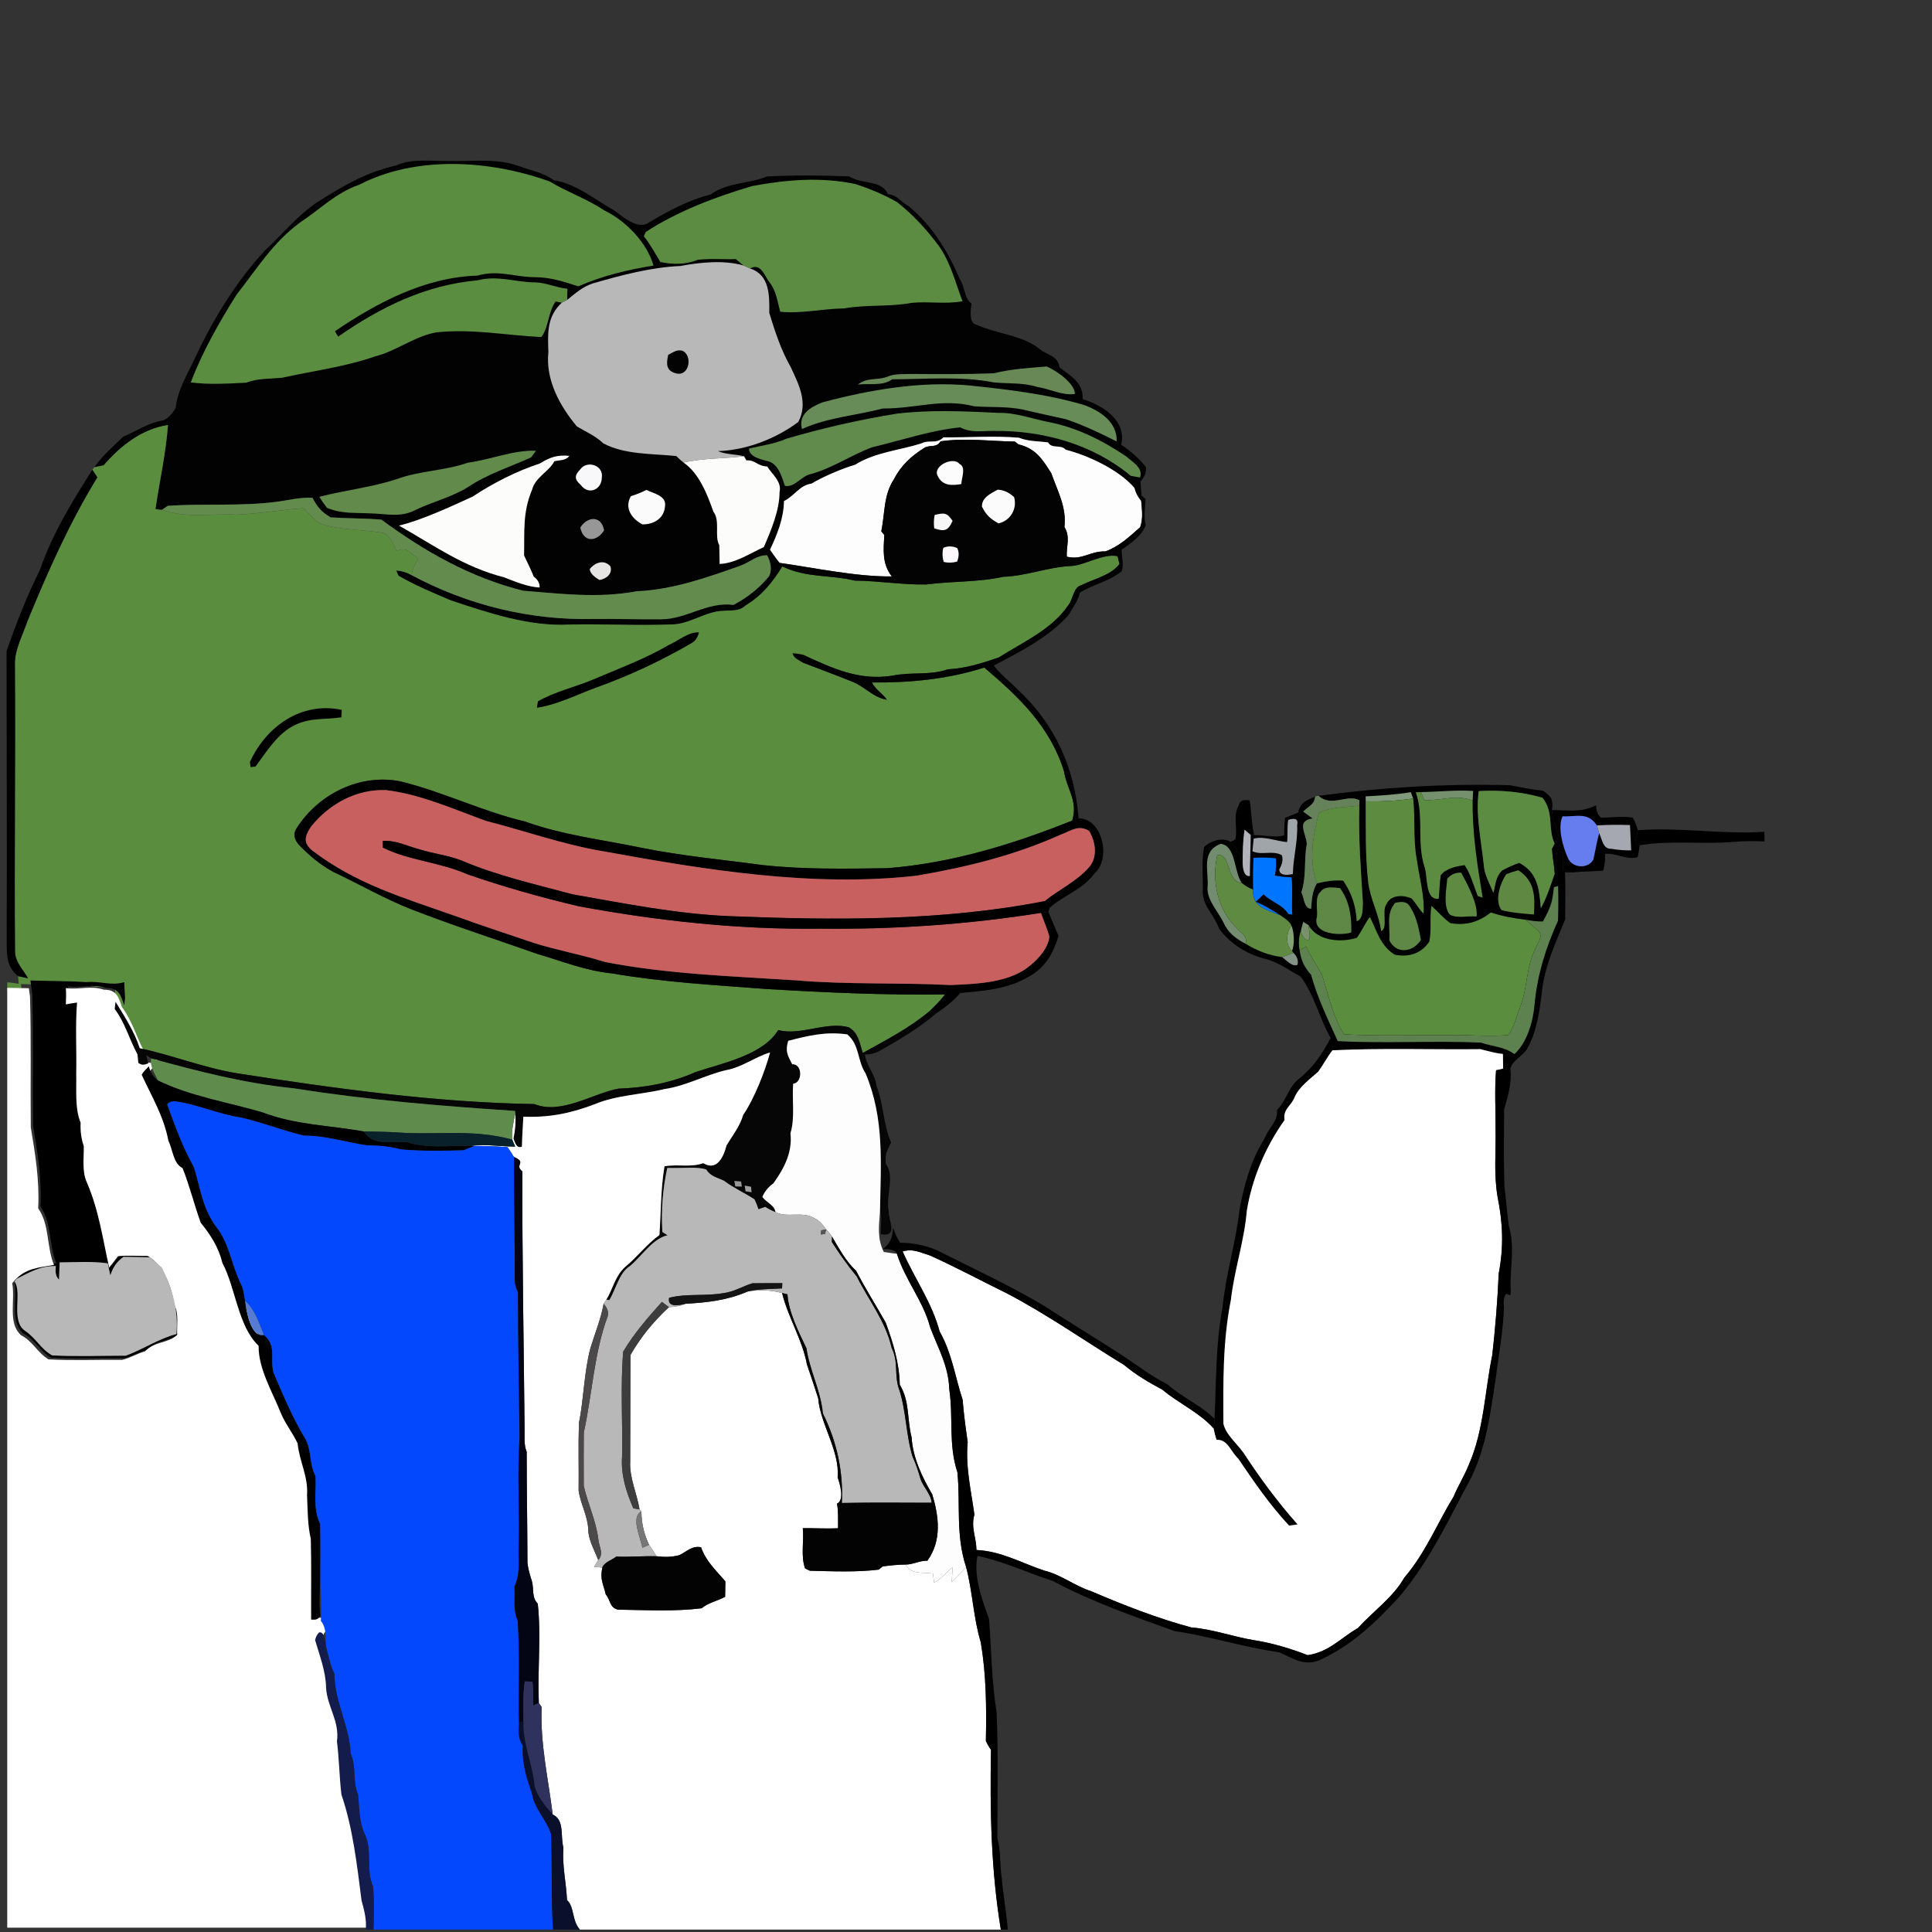 <svg width="534" height="534" viewBox="0 0 534 534" fill="none" xmlns="http://www.w3.org/2000/svg">
<rect x="0" y="0" width="534" height="534" fill="#333333" stroke="none"/>
<g clip-path="url(#clip0_2_47)">
<path d="M124 44.493C130.413 44.68 137.4 43.627 143.44 45.92C146.6 47.107 150.347 47.72 153.027 49.813C159.053 50.653 164.653 55.307 169.88 58.24C172.173 59.933 175.813 63.133 178.747 61.867C184.133 58.613 190.2 55.28 196.36 53.787C201.253 50.28 206.867 50.893 211.987 48.787C219.52 48.36 227.16 48.467 234.707 48.747C237.773 50.92 243.947 49.707 245.387 53.68C248.067 53.867 248.96 55.853 251.133 56.973C257.667 62.4 262.04 69.453 265.267 77.147C266.653 79.053 266.52 82.547 268.533 83.907C268.307 85.427 267.707 89.493 269.987 89.787C275.587 92.333 282.747 92.627 287.44 96.547C289.707 98.333 292.413 98.267 292.853 101.573C296.093 104.08 299.4 105.64 299.253 110.32C304.68 111.933 311.507 116.24 309.893 122.92C312.6 124.76 314.693 126.56 316.733 129.12C316.893 130.507 316.387 131.827 315.213 133.093C315.32 134.373 315.427 135.653 315.52 136.933L315.427 138.48C314.507 137.4 313.88 136.187 313.533 134.84C309.28 129.827 300.56 125.8 294.573 124.307C293.12 122.707 290.707 124.187 289.68 122.267C287.013 121.92 284.147 122.027 281.653 120.987C274.667 120.387 267.773 120.96 260.773 120.88C258.787 122.867 256.787 121.413 254.627 122.573C248.507 124.507 241.907 124.987 236.32 128.467C232.96 129.413 227.28 131.853 224.293 133.667C220.92 134.16 219.6 137.093 216.693 138.493C216.6 143.32 214.853 147.64 212.827 151.947C213.72 153.173 214.533 154.44 215.52 155.587L216.253 156.573C213.493 161.027 210.6 164.64 206.04 167.373C204.253 169.053 202.253 168.613 199.987 168.84C195.08 168.867 190.493 172.693 185.373 172.6C176.04 172.96 166.68 172.413 157.333 172.627C146.413 173.253 134.893 169.387 124.613 165.947C119.72 163.867 114.747 161.813 110.147 159.133L109.493 157.68C111.147 157.827 112.347 158.173 113.8 158.987C129.24 167.253 146.52 171.493 164 171.08C170.227 171.013 176.453 171.213 182.68 171.173C189.933 171.12 195.347 166.267 202.733 167.187C206.547 165.187 209.893 162.56 212.613 159.213C213.453 157.267 212.987 155.28 212.027 153.48C209.08 153.467 207.347 155.347 204.653 156.36C195.373 159.64 185.92 163 175.987 163.427C165.187 165.413 155.227 164.107 144.613 163.28C130.04 159.64 117.413 152.453 105.413 143.627C100.747 143.227 96.04 143.32 91.387 143C88.867 141.493 87.72 140.187 86.373 137.6C82.973 137.373 79.427 138.347 76.053 138.747C66.253 139.96 56.16 139.147 46.387 139.8L44.72 140.933L42.973 140.733C44.093 133 45.867 125.24 46.427 117.467C39.173 118.613 33.36 123.173 28.653 128.613L26.04 129.147C28.347 125.933 31.213 123.44 34.027 120.72C37.973 119.04 40.947 116.853 45.2 116.173C46.787 115.36 47.627 114.253 48.56 112.787C49 107.747 52.187 102.787 54.253 98.213C59.147 87.84 65.413 77.68 73.227 69.227C77.96 64.84 82.4 59.347 87.787 55.827C94.973 51.32 101.093 47.64 109.467 45.747C113.693 43.72 119.413 44.587 124 44.493Z" fill="#020203"/>
<path d="M151.92 50.16C156.827 53.12 162.267 54.973 167.013 58.16C172.933 60.973 178.867 67.107 180.627 73.4C173.573 74.533 166.413 76.24 159.853 79.147C155.96 77.867 152.187 76.653 148.04 76.613C142.373 76.653 137.787 74.48 132 76.173C117.56 76.613 104.307 83.573 92.6 91.533C92.84 92.053 93.133 92.56 93.48 93.04C105.173 84.893 117.627 78.76 132 77.48C137.773 76.027 142.36 78.027 148.027 78.053C151.04 78.147 153.813 79.533 156.84 79.813L156.76 82.893L155.28 83.667L153.573 83.333C151.453 86.28 151.64 90.653 149.613 93.16C139.6 92.68 130.72 90.813 120.68 91.853C114.84 92.813 109.44 97.067 103.72 98.493C95.32 101.413 86.627 102.48 78.013 104.4C74.573 104.747 71.347 104.507 68.04 105.773C62.987 106.027 57.747 106.36 52.733 105.693C55.947 97.213 60.547 89.147 65.36 81.48C71.133 74.147 75.347 67.107 82.947 61.48C88.573 57.8 92.733 53.333 99.267 51.067C115.093 42.88 135.547 44.24 151.92 50.16Z" fill="#5B8D40"/>
<path d="M236.373 50.853C240.28 52.12 244.347 53.787 247.907 55.84C252.227 59.2 255.973 63.28 259.253 67.653C262.64 72.187 264.013 77.96 266.04 83.253C261.533 84.147 256.64 83.24 252.027 83.707C245.84 84.867 239.56 84.133 233.333 85.24C227.613 85.307 221.2 86.773 215.64 86.16C214.84 83.253 214.6 80.413 212.64 77.973C211.24 76.12 210.253 72.547 207.32 74.213C206.693 73.947 206.08 73.667 205.467 73.373C204.773 72.76 204.08 72.187 203.36 71.613C199.867 71.733 196.24 71.4 192.787 71.827C189.493 73.173 185.973 73.147 182.52 72.413C181.027 70 179.747 67.533 177.96 65.293L178.493 64.107C187.413 58.32 197.813 54.4 207.947 51.413C217.48 49.653 226.8 48.867 236.373 50.853Z" fill="#5B8C41"/>
<path d="M205.467 73.373C206.08 73.667 206.693 73.947 207.32 74.213C212.773 75.96 212.68 81.693 212.627 86.48C214.187 91.587 215.893 96.813 218.56 101.48C220.827 106.347 223.44 111.387 220.64 116.627C214.48 121.267 206.133 124.493 198.413 124.68C200.627 125.653 203.293 125.507 205.653 126.107C200.027 126.827 194.48 126.573 188.92 127.853C188.227 127.293 187.56 126.693 186.92 126.053C180.453 125.36 172.707 125.733 166.76 122.547C164.547 120.453 162.013 119.4 159.453 117.867C154.693 112.173 150.76 104.987 151.573 97.333C151.4 92.08 151.12 87.52 155.28 83.667L156.76 82.893C159.053 81.067 161.08 79.2 163.947 78.307C171.72 76.067 179.96 73.867 188.067 73.52C193.507 72.493 200.107 71.827 205.467 73.373Z" fill="#B8B8B8"/>
<path d="M188.587 96.933C191.547 98.213 190.533 104.173 186.88 103.2C184.027 102.493 184.147 100.533 184.693 98.067C186.053 97.427 186.973 96.547 188.587 96.933Z" fill="#030303"/>
<path d="M289.307 101.293C291.88 102.373 297.147 105.96 297.093 108.893C293.667 109.4 290.187 107.48 286.693 106.96C282.92 105.72 278.587 106.08 274.64 105.693C265.72 103.907 255.64 104.813 246.587 104.84C243.987 106.773 240.307 105.907 237.12 106.293C239.64 104.253 242.333 105.173 245.133 104.173C247.373 103.2 249.573 103.453 252 103.36C259.56 103.427 267.147 103.453 274.693 103.173C279.36 102 284.533 101.68 289.307 101.293Z" fill="#688856"/>
<path d="M268 106.547C278.427 107.64 289.52 108.92 299.76 111.987C304.213 113.653 308.827 116.707 308.64 122.013C304.08 119.72 299.493 117.52 294.653 115.88C290.64 115.027 286.653 114.093 282.64 113.187C278.413 112.293 273.587 112.627 269.307 112.307C260.227 110.013 253.28 112.96 244.013 112.907C236.64 114.84 228.6 115.4 221.653 118.6C220.613 114.387 224.107 112.507 227.333 111.213C240.253 107.733 254.653 105.28 268 106.547Z" fill="#678C57"/>
<path d="M247.96 114.32C257.333 113.213 266.627 113.667 276 114.12C280.547 114 285.107 115.707 289.587 116.6C297.52 118.12 304.547 121.627 311.2 126.093C312.867 127.573 316.08 129.307 315.08 131.973L312.573 131.533C301.947 122.733 288.307 118.973 274.667 119.107C271.4 119.053 268.427 119.733 265.4 118.12C257.32 118.907 248.92 121.76 240.973 123.653C235.213 125.813 230.2 129.32 224.227 131C221.48 131.48 219.64 134.893 216.933 134.267C216.013 131.587 215.04 127.827 211.733 127.36C210.027 126.88 207.013 126.16 207.027 123.987C210.547 123.133 214 122.747 217.373 121.253C227.453 118.307 237.587 115.987 247.96 114.32Z" fill="#618B4D"/>
<path d="M46.427 117.467C45.867 125.24 44.093 133 42.973 140.733L44.72 140.933C51.64 143.293 58.227 141.907 65.307 142.253C71.467 142.027 77.56 140.92 83.693 140.467C85.507 141.68 86.747 143.827 88.693 144.773C94.213 146.68 100.72 146.28 106.133 147.36C108.24 148.48 108.56 150.387 109.653 152.333C112.293 150.893 113.627 152.96 115.613 154.493C114.787 155.987 113.907 157.213 113.8 158.987C112.347 158.173 111.147 157.827 109.493 157.68L110.147 159.133C114.747 161.813 119.72 163.867 124.613 165.947C134.893 169.387 146.413 173.253 157.333 172.627C166.68 172.413 176.04 172.96 185.373 172.6C190.493 172.693 195.08 168.867 199.987 168.84C202.253 168.613 204.253 169.053 206.04 167.373C210.6 164.64 213.493 161.027 216.253 156.573C222.853 159.773 229.52 158.827 236.253 160.48C242.867 160.533 249.427 161.68 256.013 161.547C263.133 160.613 270.28 160.96 277.32 159.427C283.72 159.2 289.653 156.747 296.013 156.44C299.72 156.32 304.933 152.867 308.893 153.733L309.413 155.893C307.12 159.013 302.227 160.027 298.867 161.747C296.64 162.307 296.64 165.6 295.28 167.267C290.72 174 282.773 177.453 276.053 181.72C271.373 183.307 266.973 184.747 262 184.987C256.933 186.747 251.973 185.653 246.653 186.747C237.427 188.213 230.053 184.693 221.947 180.973C221 180.76 220.04 180.627 219.067 180.587C219.533 182.053 220.76 182.36 221.947 183.16C226.493 184.907 231.067 186.6 235.587 188.427C239.213 189.867 241.253 192.787 245.133 193.387C243.853 191.587 242.053 190.693 241 188.64C251.547 188.733 261.96 187.733 272.053 184.52C281.667 192.667 290.253 200.84 294.093 213.213C294.893 218.267 298.04 221.413 296.333 226.813C279.867 233.4 263.093 238.547 245.333 239.96C233.827 240.12 222.387 240.347 210.92 239.12C199.707 237.587 188.467 236.587 177.347 234.333C166.267 232.027 155.733 230.867 145.027 227.04C133.293 224.28 122.267 218.773 110.68 215.973C99.573 213.733 88.147 219.4 82.107 228.733C80.907 230.467 81.293 231.853 82.533 233.413C85.413 236.4 88.533 239.067 92.213 241.027C99.493 244.467 106.373 248.467 113.933 251.427C125.293 255.827 136.853 259.56 148.347 263.6C155.36 265.667 161.96 268.36 169.293 269.067C183.48 271.52 197.667 272.267 211.973 273.373C228.387 274.347 244.76 275.093 261.213 274.853C259.973 276.507 258.52 277.92 257.053 279.36C251.387 284.147 244.933 287.44 238.467 291.04C237.547 288.267 237.36 285.533 234.587 283.947C228.4 282.2 221.16 286.373 215.107 284.693C210.867 291.693 199.507 293.88 192.28 296.307C185.627 299.28 178.16 300.68 170.907 300.893C163.667 302.293 155.133 308.147 147.693 305.16C120.28 304.72 92.4 300.827 65.36 296.627C56.307 295.12 47.547 291.627 38.627 289.72C37.133 285.133 34.453 280.973 31.933 276.893C31.867 275.413 31.787 273.947 31.707 272.467C28.107 273.56 25 272.093 21.333 272.453C16.133 272.12 10.973 272.173 5.787 272C5.947 273.32 6.12 274.653 6.293 275.96L5.973 273.667C3.973 273.627 3.987 274.027 2 274V271.5C3.733 271.647 3.453 271.68 5.173 271.907L5 269.8C5.92 270.013 6.827 270.2 7.733 270.387C6.24 267.747 4.093 265.907 4.147 262.707C3.933 236.48 4.307 210.213 4.12 183.973C3.907 179.813 6.24 175.613 7.587 171.667C13.2 157.987 19.147 144.573 26.893 131.933L25.52 129.853L26.04 129.147L28.653 128.613C33.36 123.173 39.173 118.613 46.427 117.467Z" fill="#5A8D3E"/>
<path d="M260.773 120.88C267.773 120.96 274.667 120.387 281.653 120.987C284.147 122.027 287.013 121.92 289.68 122.267C290.707 124.187 293.12 122.707 294.573 124.307C300.56 125.8 309.28 129.827 313.533 134.84C313.88 136.187 314.507 137.4 315.427 138.48C315.627 141.08 316 143.133 315.147 145.707C312.12 148.373 309.413 150.987 305.56 152.4C301.12 152.307 299.24 154.893 294.853 153.867C294.707 150.88 295.893 148.373 294.213 145.68C294.84 140.187 292.32 135.773 290.573 130.8C288.08 126.88 286.28 123.973 281.507 122.827L280.507 122.053C273.547 121.933 266.933 120.987 259.973 121.973C258.747 123.947 257.08 122.8 255.44 123.813C251.96 126 249.067 128.6 247.173 132.307C244.16 136.867 244.667 141.453 243.587 146.88L244.413 147.853C244.2 152.04 243.76 155.8 246.493 159.32C236.813 159.453 224.88 156.907 215.52 155.587C214.533 154.44 213.72 153.173 212.827 151.947C214.853 147.64 216.6 143.32 216.693 138.493C219.6 137.093 220.92 134.16 224.293 133.667C227.28 131.853 232.96 129.413 236.32 128.467C241.907 124.987 248.507 124.507 254.627 122.573C256.787 121.413 258.787 122.867 260.773 120.88Z" fill="#FCFDFC"/>
<path d="M259.973 121.973C266.933 120.987 273.547 121.933 280.507 122.053L281.507 122.827C286.28 123.973 288.08 126.88 290.573 130.8C292.32 135.773 294.84 140.187 294.213 145.68C295.893 148.373 294.707 150.88 294.853 153.867C299.24 154.893 301.12 152.307 305.56 152.4C309.413 150.987 312.12 148.373 315.147 145.707C316 143.133 315.627 141.08 315.427 138.48L315.52 136.933L316.627 137.92C316.52 140.373 316.067 142.707 316.667 145.147C315.84 147.84 312.333 150.4 310.027 151.92C310 153.773 310.733 156.213 309.987 157.933C306.507 160.76 302.053 161.507 298.467 163.827C297.933 166.187 296.533 167.947 295.307 170.053C289.88 176.107 281.827 180.24 274.707 183.947C276.533 186.48 279.2 188.387 281.347 190.653C291.547 200.053 297.12 212.467 298.12 226.187L296.333 226.813C298.04 221.413 294.893 218.267 294.093 213.213C290.253 200.84 281.667 192.667 272.053 184.52C261.96 187.733 251.547 188.733 241 188.64C242.053 190.693 243.853 191.587 245.133 193.387C241.253 192.787 239.213 189.867 235.587 188.427C231.067 186.6 226.493 184.907 221.947 183.16C220.76 182.36 219.533 182.053 219.067 180.587C220.04 180.627 221 180.76 221.947 180.973C230.053 184.693 237.427 188.213 246.653 186.747C251.973 185.653 256.933 186.747 262 184.987C266.973 184.747 271.373 183.307 276.053 181.72C282.773 177.453 290.72 174 295.28 167.267C296.64 165.6 296.64 162.307 298.867 161.747C302.227 160.027 307.12 159.013 309.413 155.893L308.893 153.733C304.933 152.867 299.72 156.32 296.013 156.44C289.653 156.747 283.72 159.2 277.32 159.427C270.28 160.96 263.133 160.613 256.013 161.547C249.427 161.68 242.867 160.533 236.253 160.48C229.52 158.827 222.853 159.773 216.253 156.573L215.52 155.587C224.88 156.907 236.813 159.453 246.493 159.32C243.76 155.8 244.2 152.04 244.413 147.853L243.587 146.88C244.667 141.453 244.16 136.867 247.173 132.307C249.067 128.6 251.96 126 255.44 123.813C257.08 122.8 258.747 123.947 259.973 121.973Z" fill="#030303"/>
<path d="M148.133 124.587L146.813 126.413C140.92 129.093 134.653 131.04 129.307 134.667C124.6 137.547 119.36 138.707 114.413 141.16C110.427 143.053 106.853 142 102.68 141.92C98.307 141.653 94.453 142.12 90.347 140.347C89.6 139.36 88.907 138.347 88.253 137.32C95.173 135.507 102.707 134.707 109.613 132.44C116.04 130.067 122.853 130.16 129.333 127.88C135.613 127.067 141.813 124.347 148.133 124.587Z" fill="#628A4B"/>
<path d="M157.4 126C156.253 127.387 154.827 127.107 153.213 127.493C151.92 130.173 147.907 131.96 147.093 135.293C144.4 141.68 145.013 146.813 144.853 153.533C145.733 155.467 146.76 157.36 147.507 159.347C148.667 160.213 149.213 161.227 149.147 162.387C145.8 162.227 142.427 160.76 139.32 159.573C128.013 156.653 120.133 150.84 110.267 145.267C116.147 143.933 125.16 139.787 130.64 137.253C136.227 133.547 142.92 130.147 149.147 128.133C152.053 126.373 153.96 125.667 157.4 126Z" fill="#FCFCFA"/>
<path d="M205.653 126.107L206.293 127.24C208.867 127.08 209.227 128.827 212.053 128.933C213.44 131.147 216.133 133.093 215.467 136C215.48 141.013 213.093 146.693 211.12 151.213C207.227 153 203.213 155.707 198.893 155.88C198.88 154.133 198.853 152.4 198.8 150.653C197.4 148.253 199.133 143.96 197.173 141.413C195.533 136.773 193.253 130.787 188.92 127.853C194.48 126.573 200.027 126.827 205.653 126.107Z" fill="#FCFCFA"/>
<path d="M265.16 128.2C267.133 129.08 265.747 132.12 265.707 133.787C263.107 134.24 260.573 134.32 259.227 131.653C257.56 128.84 263.493 126.053 265.16 128.2Z" fill="#FCFCFC"/>
<path d="M166.347 131.987C166.307 135.413 162.64 136.92 160.56 134.08C158.72 132.467 158.72 131.44 160.413 129.693C162.213 127.187 166.853 128.52 166.347 131.987Z" fill="#F8F8FA"/>
<path d="M25.52 129.853L26.893 131.933C19.147 144.573 13.2 157.987 7.587 171.667C6.24 175.613 3.907 179.813 4.12 183.973C4.307 210.213 3.933 236.48 4.147 262.707C4.093 265.907 6.24 267.747 7.733 270.387C6.827 270.2 5.92 270.013 5 269.8C1.307 266.84 1.947 262.907 1.853 258.667C1.947 232.427 1.827 206.173 1.813 179.933C4.467 172.387 7.413 164.747 11.013 157.587C14.373 147.72 19.947 138.613 25.52 129.853Z" fill="black"/>
<path d="M178.667 135.413C180.667 136.413 184.32 137.013 183.8 139.987C183.547 143.32 180.653 145 177.547 144.933C174.627 143.387 172.467 140.413 174.387 137.133C175.853 136.693 177.28 136.12 178.667 135.413Z" fill="#FBFBFB"/>
<path d="M275.747 135.347C277.347 135.4 278.867 136.093 280.293 137.387C281.213 140.627 279.28 143.933 275.987 144.667C273.667 143.36 272.64 142.427 271.413 140.053C271.293 137.533 273.88 136.387 275.747 135.347Z" fill="#FBFBFB"/>
<path d="M86.373 137.6C87.72 140.187 88.867 141.493 91.387 143C96.04 143.32 100.747 143.227 105.413 143.627C117.413 152.453 130.04 159.64 144.613 163.28C155.227 164.107 165.187 165.413 175.987 163.427C185.92 163 195.373 159.64 204.653 156.36C207.347 155.347 209.08 153.467 212.027 153.48C212.987 155.28 213.453 157.267 212.613 159.213C209.893 162.56 206.547 165.187 202.733 167.187C195.347 166.267 189.933 171.12 182.68 171.173C176.453 171.213 170.227 171.013 164 171.08C146.52 171.493 129.24 167.253 113.8 158.987C113.907 157.213 114.787 155.987 115.613 154.493C113.627 152.96 112.293 150.893 109.653 152.333C108.56 150.387 108.24 148.48 106.133 147.36C100.72 146.28 94.213 146.68 88.693 144.773C86.747 143.827 85.507 141.68 83.693 140.467C77.56 140.92 71.467 142.027 65.307 142.253C58.227 141.907 51.64 143.293 44.72 140.933L46.387 139.8C56.16 139.147 66.253 139.96 76.053 138.747C79.427 138.347 82.973 137.373 86.373 137.6Z" fill="#638B4E"/>
<path d="M263.293 143.973C262.08 146.707 261.027 147.013 258.213 146.027C258.053 144.76 258.093 143.533 258.333 142.333C260.973 141.693 261.733 141.653 263.293 143.973Z" fill="#F6F6F6"/>
<path d="M166.96 146.627C164.813 149.907 161.253 149.947 160.387 145.813C162.413 142.587 166.333 142.493 166.96 146.627Z" fill="#979797"/>
<path d="M260.747 151.4C262.013 150.88 263.293 150.907 264.587 151.493C265.107 152.573 265.093 153.813 264.547 155.227C263.267 155.573 262.027 155.613 260.84 155.32C260.44 153.933 260.413 152.627 260.747 151.4Z" fill="#FCF8FB"/>
<path d="M168.72 156.533C169.387 158.64 167.493 160.04 165.693 160.307C164.64 159.68 163.053 158.627 163.013 157.267C164.467 155.453 166.96 154.547 168.72 156.533Z" fill="#E6E5E3"/>
<path d="M193.173 174.787C192.867 176.173 192.2 177.16 191.173 177.733C182.733 182.667 173.867 186.8 164.653 190.093C159.373 192.027 153.987 194.813 148.4 195.613L148.693 193.84C153.347 191.173 158.92 189.92 163.88 187.84C171 184.787 178.2 182.173 184.907 178.24C187.547 177.067 190.24 174.653 193.173 174.787Z" fill="black"/>
<path d="M94.467 196.213L94.347 198.267C89.827 198.947 85.853 198.32 81.667 200.333C76.747 202.56 73.64 207.867 70.613 211.867L69.253 212.027L69.08 210.613C73.52 200.827 83.32 193.8 94.467 196.213Z" fill="black"/>
<path d="M110.68 215.973C122.267 218.773 133.293 224.28 145.027 227.04C155.733 230.867 166.267 232.027 177.347 234.333C188.467 236.587 199.707 237.587 210.92 239.12C222.387 240.347 233.827 240.12 245.333 239.96C263.093 238.547 279.867 233.4 296.333 226.813L298.12 226.187C304.707 226.147 307.173 237.333 302.6 241.293C299.307 245.947 293.96 247.413 290.12 250.92L288.707 249.08C292.853 245.72 297.373 243.8 301.053 239.667C303.467 236.853 302.827 232.613 301.013 229.653C298.053 227.853 296.04 229.64 293.24 230.667C280.467 236.413 267.08 239.707 253.32 242.04C224.56 245.293 194.973 240.427 166.68 235.28C155.8 233.467 145.013 229.627 134.387 226.92C125.547 223.72 116.053 219.467 106.68 218.387C98.48 218.053 90.92 222.253 85.907 228.547C84.253 231.12 83.693 232.92 86.307 235.08C98.4 244.307 111.467 248.133 125.52 253.067C132.72 255.707 140.053 258.067 147.307 260.547C153.88 262.653 160.693 263.827 167.28 265.907C184.56 269.267 202.733 269.84 220.28 270.987C234.4 272.187 248.52 271.533 262.667 272.267C269.947 271.96 279.507 271.707 285.2 266.453C287.36 264.667 289.8 261.773 290.04 258.893C289.453 256.653 288.48 254.507 287.707 252.32L289.773 252.053C290.68 254.28 291.64 256.48 292.587 258.68C291.12 263.427 289 267.36 284.52 269.853C278.493 273.44 272.187 273.84 265.413 274.467C263.467 276.707 261.307 278.427 258.827 280.053L257.053 279.36C258.52 277.92 259.973 276.507 261.213 274.853C244.76 275.093 228.387 274.347 211.973 273.373C197.667 272.267 183.48 271.52 169.293 269.067C161.96 268.36 155.36 265.667 148.347 263.6C136.853 259.56 125.293 255.827 113.933 251.427C106.373 248.467 99.493 244.467 92.213 241.027C88.533 239.067 85.413 236.4 82.533 233.413C81.293 231.853 80.907 230.467 82.107 228.733C88.147 219.4 99.573 213.733 110.68 215.973Z" fill="black"/>
<path d="M417.387 217.04C420.427 217.627 423.413 218.253 426.507 218.547C428.84 220.293 429.32 220.893 428.973 223.907C429.013 226.36 430.253 228.773 430.8 231.16L429.707 233.187C427.733 229.067 429.587 224.573 426.333 220.493C420.333 218.8 414.973 218.347 408.733 218.653C407.8 225.04 409.4 232.387 410.093 238.84C410.24 241.8 411.68 244.053 412.787 246.8C413.373 244.453 413.36 242.36 415.2 240.573C416.72 239.773 418.28 239.027 419.907 238.48C425.04 241.173 425.453 245.813 425.88 251.04C427.547 248.04 428.613 244.667 429.72 241.427C430.84 239.627 429.053 233.773 431.907 234.6C431.973 236.48 432.013 238.373 432.013 240.267C432.84 240.587 433.68 240.88 434.52 241.147L432.547 241.093C432.787 245.427 432.56 249.747 432.627 254.093C430.067 260.32 427.293 266.253 426.307 273.04C425.64 278.693 424.92 285.027 422.027 290.013C420.68 291.973 418.093 293.093 417.453 295.36C416.133 295.52 414.813 295.68 413.507 295.813L415.467 295.347L415.4 291.307C413.227 291.12 411.24 290.467 409.147 289.987C395.547 290.133 381.84 289.64 368.28 290.307C366.827 292.2 365.733 294.307 364.333 296.227C362.12 298.2 359.08 300.4 357.867 303.173C356.907 305.733 354.533 306.507 355.053 309.573C349.827 316.893 346.053 325.72 344.613 334.68C343.92 343.013 341.16 350.973 340.213 359.307C337.96 370.72 338.08 381.893 338.147 393.48C338.787 396.533 341.973 399.067 343.707 401.56C348.307 408.587 353.093 415.067 358.653 421.347L356.293 421.667C350.84 415.787 346.693 409.707 342.227 403.133C340.16 401.24 339.32 397.72 336.24 397.973C335.907 396.933 335.653 395.88 335.44 394.8C335.533 393.933 335.613 393.053 335.693 392.187C336.173 382.067 336 371.28 337.907 361.347C338.8 352.187 341.587 343.533 342.587 334.44C343.84 327.493 345.733 320.84 349.44 314.8C350.613 311.707 353.227 310.12 352.973 306.813C355.573 304.093 356.307 300.093 359.32 297.933C363.04 294.947 365.613 291.067 367.787 286.867C364.747 281.613 363.187 274.787 359.48 269.907C356.2 268.147 353.347 265.933 349.653 265.013C344.6 263.707 340.053 260.893 336.947 256.667C335.573 252.76 332.653 250.8 332.427 246.667C332.573 242.56 332.04 238.12 332.813 234.107C334.68 232.373 337.8 231.333 340.147 232.667C341.733 234.613 342.88 236.4 343.48 238.893C343.627 241.227 344.28 242.307 345.453 242.12C345.44 238.32 345.68 234.547 345.68 230.76L346.627 230.84C349.307 230.747 352.427 231.667 354.947 230.893C354.933 229.253 355.013 227.627 355.173 226.027C356.373 225.56 357.573 225.093 358.787 224.627C359.453 221.707 361 221.307 363.493 220.173C363.333 222.427 361.613 222.84 360.2 224.32C361.067 224.947 361.933 225.587 362.813 226.227C358.147 226.893 361.04 230.267 361.2 233.307C360.333 237.787 361.173 242.2 359.693 246.613C360.467 248.067 360.373 251.093 362.387 251.187C362.587 248.6 362.667 246.467 363.973 244.16C366.387 243.573 368.8 243.187 371.28 243.4C373.68 247.067 374.733 250.227 375.013 254.613C376.853 254.027 376.613 250.88 376.693 249.347C376.133 240.493 375.453 231.573 375.707 222.707L375.747 221.173C372.347 219.4 367.96 223.227 364.453 219.96C382.04 217.627 399.64 216.533 417.387 217.04Z" fill="black"/>
<path d="M106.68 218.387C116.053 219.467 125.547 223.72 134.387 226.92C145.013 229.627 155.8 233.467 166.68 235.28C194.973 240.427 224.56 245.293 253.32 242.04C267.08 239.707 280.467 236.413 293.24 230.667C296.04 229.64 298.053 227.853 301.013 229.653C302.827 232.613 303.467 236.853 301.053 239.667C297.373 243.8 292.853 245.72 288.707 249.08C260.08 254.667 230.413 254.373 201.333 253.213C186.867 252.573 172.467 249.707 158.227 247.187C147.96 244.413 137.347 242.04 127.547 237.84C123.76 236.387 119.8 235.96 115.947 234.76C112.493 233.84 109.333 232.187 105.8 232.427L105.827 234.28C113.147 237.893 121.507 238.253 129.093 241.613C139.2 245.133 149.56 248.027 159.973 250.493C181.84 254.547 204.413 256.987 226.667 256.68C247.173 256.92 267.453 255.533 287.707 252.32C288.48 254.507 289.453 256.653 290.04 258.893C289.8 261.773 287.36 264.667 285.2 266.453C279.507 271.707 269.947 271.96 262.667 272.267C248.52 271.533 234.4 272.187 220.28 270.987C202.733 269.84 184.56 269.267 167.28 265.907C160.693 263.827 153.88 262.653 147.307 260.547C140.053 258.067 132.72 255.707 125.52 253.067C111.467 248.133 98.4 244.307 86.307 235.08C83.693 232.92 84.253 231.12 85.907 228.547C90.92 222.253 98.48 218.053 106.68 218.387Z" fill="#C8605F"/>
<path d="M391.32 218.987L392.707 218.933L393.72 221.16C398.467 221.293 402.373 219.547 407.04 221.24C406.893 230.173 408.36 239.32 409.8 248.093L408.44 247.667C407.267 244.68 406.587 241.827 404.827 239.12C402.613 239.413 399.587 240.027 398.213 241.933C397.88 244.08 397.893 246.253 397.653 248.413C393.787 248.88 394.653 242.147 393.747 239.68C391.507 232.84 393.64 225.64 391.32 218.987Z" fill="#5C8C41"/>
<path d="M392.707 218.933C397.56 218.853 402.307 218.307 407.173 218.613L407.04 221.24C402.373 219.547 398.467 221.293 393.72 221.16L392.707 218.933Z" fill="#75906D"/>
<path d="M408.733 218.653C414.973 218.347 420.333 218.8 426.333 220.493C429.587 224.573 427.733 229.067 429.707 233.187L428.973 234.64C429.08 236.92 429.573 239.147 429.72 241.427C428.613 244.667 427.547 248.04 425.88 251.04C425.453 245.813 425.04 241.173 419.907 238.48C418.28 239.027 416.72 239.773 415.2 240.573C413.36 242.36 413.373 244.453 412.787 246.8C411.68 244.053 410.24 241.8 410.093 238.84C409.4 232.387 407.8 225.04 408.733 218.653Z" fill="#5B8C42"/>
<path d="M363.493 220.173L363.867 220.053L364.453 219.96C367.96 223.227 372.347 219.4 375.747 221.173L375.707 222.707C372.093 223.107 367.867 223.067 364.547 224.6C362.88 231.173 361.667 237.547 363.973 244.16C362.667 246.467 362.587 248.6 362.387 251.187C360.373 251.093 360.467 248.067 359.693 246.613C361.173 242.2 360.333 237.787 361.2 233.307C361.04 230.267 358.147 226.893 362.813 226.227C361.933 225.587 361.067 224.947 360.2 224.32C361.613 222.84 363.333 222.427 363.493 220.173Z" fill="#66825A"/>
<path d="M377.467 220.107C381.653 219.893 385.8 219.653 389.947 218.947L390.6 220.707C386.213 221.36 381.893 221.573 377.467 221.48V220.107Z" fill="#819A7B"/>
<path d="M345.413 221.227C345.92 224.427 345.92 227.667 346.627 230.84L345.68 230.76L343.973 229.333C343.533 232.507 343.44 235.693 343.48 238.893C342.88 236.4 341.733 234.613 340.147 232.667L341.427 232.053C342.187 228.787 340.64 225.56 342.427 222.533C342.653 221.333 343.653 220.907 345.413 221.227Z" fill="black"/>
<path d="M377.467 221.48C381.893 221.573 386.213 221.36 390.6 220.707C391.24 226.36 390.533 231.973 391.613 237.627C392.28 242.507 393.8 247.693 393.467 252.547C392.213 251.28 391.373 249.707 390.213 248.373C387.947 247.293 384.373 247.24 383.227 249.907C381.813 251.707 383.76 256.547 381.733 257.36C381.133 252.6 378.68 248.48 378.147 243.747C377.32 236.227 377.507 229.027 377.467 221.48Z" fill="#5D8C41"/>
<path d="M375.707 222.707C375.453 231.573 376.133 240.493 376.693 249.347C376.613 250.88 376.853 254.027 375.013 254.613C374.733 250.227 373.68 247.067 371.28 243.4C368.8 243.187 366.387 243.573 363.973 244.16C361.667 237.547 362.88 231.173 364.547 224.6C367.867 223.067 372.093 223.107 375.707 222.707Z" fill="#5C8C40"/>
<path d="M441.147 222.587C441.2 224.107 441.64 225.227 442.467 225.973C445.333 226.013 448.467 225.493 451.267 226.013C451.92 227.013 452.387 228.173 452.667 229.467C452.44 230.707 452.2 231.947 451.947 233.173L453.227 233.627C453.067 234.72 452.867 235.827 452.653 236.92C449.573 237.787 446.653 235.693 443.627 236C443.707 237.667 443.547 239.213 443.12 240.627C440.253 240.893 437.387 240.827 434.52 241.147C433.68 240.88 432.84 240.587 432.013 240.267C432.013 238.373 431.973 236.48 431.907 234.6C429.053 233.773 430.84 239.627 429.72 241.427C429.573 239.147 429.08 236.92 428.973 234.64L429.707 233.187L430.8 231.16C430.253 228.773 429.013 226.36 428.973 223.907C433.267 223.893 437.173 224.667 441.147 222.587Z" fill="black"/>
<path d="M431.88 225.613C435.8 225.813 438.84 224.32 441.373 228.133C441.587 228.853 441.8 229.573 442 230.307C441.32 232.707 440.973 235.16 440.4 237.587C438.92 240.28 434.507 239.987 433.333 237.08C431.96 233.96 430.453 228.787 431.88 225.613Z" fill="#657DEF"/>
<path d="M356.067 226.613C358.067 225.96 358.893 226.44 358.533 228.053C358.72 232.773 357.427 236.947 357.347 241.587C354.893 242.107 353.64 241.68 353.573 240.293C354.467 238.773 354.693 237.453 354.267 236.347C351.573 234.933 348.827 236.493 346.173 235.293L346.507 231.8C349.28 231.013 352.827 232.52 355.76 232.747C355.973 230.707 355.707 228.653 356.067 226.613Z" fill="#9FA5A9"/>
<path d="M441.373 228.133C444.413 227.973 447.48 227.92 450.52 228.04C450.667 230.373 450.733 232.707 450.853 235.04C449.027 235.067 447.2 234.92 445.36 234.6C442.973 234.72 442.853 231.893 442 230.307C441.8 229.573 441.587 228.853 441.373 228.133Z" fill="#A5A8B0"/>
<path d="M343.973 229.333L345.68 230.76C345.68 234.547 345.44 238.32 345.453 242.12C344.28 242.307 343.627 241.227 343.48 238.893C343.44 235.693 343.533 232.507 343.973 229.333Z" fill="#B2B3BB"/>
<path d="M452.667 229.467C464.44 228.587 475.893 230.68 487.653 229.907C487.707 230.787 487.72 231.68 487.707 232.56C484.84 232.453 481.987 232.427 479.12 232.693C470.587 233.44 461.667 232.2 453.227 233.627L451.947 233.173C452.2 231.947 452.44 230.707 452.667 229.467Z" fill="black"/>
<path d="M105.8 232.427C109.333 232.187 112.493 233.84 115.947 234.76C119.8 235.96 123.76 236.387 127.547 237.84C137.347 242.04 147.96 244.413 158.227 247.187C172.467 249.707 186.867 252.573 201.333 253.213C230.413 254.373 260.08 254.667 288.707 249.08L290.12 250.92L289.773 252.053L287.707 252.32C267.453 255.533 247.173 256.92 226.667 256.68C204.413 256.987 181.84 254.547 159.973 250.493C149.56 248.027 139.2 245.133 129.093 241.613C121.507 238.253 113.147 237.893 105.827 234.28L105.8 232.427Z" fill="black"/>
<path d="M337.4 233.227C341.667 233.747 341.027 241 343.24 244.067C338.8 243.72 340.307 235.6 336.44 236.4C334.853 243.653 336.533 251.48 341.987 256.693C343.267 258.173 344.8 258.613 344.293 260.853C341.64 259.507 339.453 257.84 338.2 255.067C336.733 251.933 333.6 248.88 333.76 245.373C334.173 240.68 331.813 235.373 337.4 233.227Z" fill="#738C6F"/>
<path d="M336.44 236.4C340.307 235.6 338.8 243.72 343.24 244.067C344.2 244.853 345.24 245.467 346.36 245.88C345.987 250.76 350.293 251.493 353.947 253.013C354.96 253.773 356.44 254.587 356.933 255.8C355.533 257.813 355.2 261.04 357.12 262.84L357.507 263.373L354.4 264.533C350.747 264.093 347.4 262.773 344.293 260.853C344.8 258.613 343.267 258.173 341.987 256.693C336.533 251.48 334.853 243.653 336.44 236.4Z" fill="#5F8A42"/>
<path d="M346.453 237.12C348.547 236.947 350.6 236.987 352.627 237.253C352.787 238.733 352.693 240.32 352.373 242C353.88 242.293 355.427 242.453 356.987 242.48C357.373 245.893 356.947 249.36 357.187 252.8L356.107 252.653C354.387 249.92 351.467 249.413 349.253 247.187C348.547 247.88 347.84 248.56 347.133 249.24C349.507 250.253 351.76 251.64 353.947 253.013C350.293 251.493 345.987 250.76 346.36 245.88C346.28 242.973 346.32 240.04 346.453 237.12Z" fill="#0075FF"/>
<path d="M419.68 240.533C424.28 243.573 424.28 247.747 423.973 252.773C420.987 252.507 417.92 252.307 415.013 251.56C413.013 248.96 414.627 244.133 416.293 241.64C417.4 241.2 418.533 240.827 419.68 240.533Z" fill="#5F8843"/>
<path d="M403.88 241.213C405.573 244.427 408.52 249.667 408.133 253.32C405.907 253.053 402.467 253.987 400.627 252.72C398.813 250.253 399.813 245.76 400.027 242.853C401.107 241.64 402.4 241.093 403.88 241.213Z" fill="#5F8A42"/>
<path d="M370.387 245.48C373.04 249.133 373.6 253.32 373.493 257.733C370.547 258.693 362.547 258.32 364 253.387C364.253 251.373 363.28 247.787 365.067 246.413C366.173 244.84 368.733 245.293 370.387 245.48Z" fill="#5F8846"/>
<path d="M429.507 245.213L430.653 244.88C430.747 248.08 430.733 251.293 430.627 254.493C427.293 261.827 424.96 269.307 424.173 277.36C423.813 282.133 422.187 288.04 418.587 291.36C415.747 289.28 412.533 289.293 409.307 288.173C396.453 287.6 382.507 288.453 369.747 287.76C367.08 281.88 364.053 275.627 362.387 269.44C360.453 267.24 359.693 265.627 359.213 262.693L361 261.587C362.2 264.387 364.04 266.773 365.4 269.467C367.187 274.84 368.28 280.773 371.467 285.867C380.933 286.44 390.507 286.013 400 286.133C405.6 285.947 411.253 286.573 416.813 286.093C418.507 284.067 419.067 281.013 420.067 278.587C422.333 272.973 421.68 267.227 424.547 261.867C425.013 260.387 426.573 258.973 425.347 257.493C424.16 256.307 422.827 255.24 421.533 254.187C423.173 254.52 424.813 254.693 426.44 254.693C427.493 252.893 428.4 251.04 428.933 249.013C429.173 247.76 429.36 246.493 429.507 245.213Z" fill="#5D814F"/>
<path d="M385.64 249.533C387.813 249.107 389.04 249.08 390.107 251.24C391.693 253.947 392.16 256.773 392.747 259.8C390.573 263.187 386.027 263.88 384.013 259.933C384.293 256.053 382.987 252.587 385.64 249.533Z" fill="#5F8846"/>
<path d="M395.667 250.387C397.48 252 398.893 253.773 400.907 255.173C405.267 255.867 408.613 254.867 412.093 252.213C415.267 253.253 418.227 253.813 421.533 254.187C422.827 255.24 424.16 256.307 425.347 257.493C426.573 258.973 425.013 260.387 424.547 261.867C421.68 267.227 422.333 272.973 420.067 278.587C419.067 281.013 418.507 284.067 416.813 286.093C411.253 286.573 405.6 285.947 400 286.133C390.507 286.013 380.933 286.44 371.467 285.867C368.28 280.773 367.187 274.84 365.4 269.467C364.04 266.773 362.2 264.387 361 261.587L359.213 262.693C358.867 260.84 358.947 259.013 359.56 257.227C359.773 258.573 360.347 259.427 361.267 259.813C362.693 259.92 361.587 256.48 361.707 255.72C364.16 260.173 370.747 260.6 375.053 259.187C376.373 257.333 377.267 255.24 378.627 253.427C380.627 257.44 381.467 261.293 385.493 263.88C389.4 264.627 392.8 263.6 395.04 260.28C395.76 257.08 395.067 253.64 395.667 250.387Z" fill="#5B8D3F"/>
<path d="M360.2 254.787L361.707 255.72C361.587 256.48 362.693 259.92 361.267 259.813C360.347 259.427 359.773 258.573 359.56 257.227L360.2 254.787Z" fill="#79916C"/>
<path d="M356.933 255.8C357.733 257.6 357.867 260.987 357.12 262.84C355.2 261.04 355.533 257.813 356.933 255.8Z" fill="#81A174"/>
<path d="M354.4 264.533L357.507 263.373C358.547 264.4 358.92 265.493 358.64 266.653C357.347 267.413 355.4 265.333 354.4 264.533Z" fill="#829386"/>
<path d="M8.413 271C13.6 271.173 18.76 271.12 23.96 271.453C27.627 271.093 30.733 272.56 34.333 271.467C34.413 272.947 34.493 274.413 34.56 275.893L34.333 277.88C33.4 275.053 32.813 273.04 29.347 273.08C25.68 271.827 22.44 273.173 18.84 272.627C18.92 274.133 18.907 275.64 18.827 277.133C19.853 276.933 20.893 276.773 21.92 276.627C21.4 283.133 21.84 289.787 21.693 296.333C21.8 300.613 21.267 305.84 22.907 309.853C22.813 312.253 23.04 314.027 23.773 316.32C23.853 319.547 23.227 323.387 24.64 326.347C27.973 334.133 28.987 341.787 30.8 349.893C31.613 348.853 32.427 347.8 33.227 346.733C35.92 346.467 38.733 346.68 41.44 346.667C45.987 349.333 48.08 355.333 48.827 360.267C50.107 362.68 49.44 365.787 49.6 368.493C46.973 370.92 43.467 370.16 40.693 373.053C38.533 373.64 36.507 374.907 34.4 375.387C27.627 375.32 20.8 375.627 14.04 375.253C10.987 373.427 9.627 370.173 6.453 368.587C2.68 365.2 4.907 359 4 354.2C6.28 357.293 2.76 365.16 7.053 367.92C10.013 369.973 11.253 372.84 14.413 374.627C21.16 374.973 28.013 374.707 34.773 374.707C39.52 372.987 43.853 369.987 48.747 368.747C49.4 362.2 47.64 356.227 44.787 350.4C43.72 349.387 42.613 348.427 41.453 347.533C39.013 347.427 36.573 347.427 34.133 347.387C32.12 348.867 31.293 350.213 30.493 352.493L29.787 349.187C25.467 348.56 20.853 348.893 16.48 348.92C16.427 350.507 16.373 352.093 16.32 353.667C15.493 352.96 15.2 351.72 15.44 349.933C11.187 349.813 8.213 351.667 4.653 353.44C7.693 350.053 11.333 349.893 15.547 349.147C13.427 343.96 14.373 338.013 11.187 333.52C11.547 325.613 10.413 318.827 9.133 311.093C9 299.08 9.28 286.947 8.92 274.96C8.747 273.653 8.573 272.32 8.413 271Z" fill="black"/>
<path d="M18.213 273.1C21.813 273.647 25.053 272.3 28.72 273.553C32.187 273.513 32.773 275.527 33.707 278.353C36.587 282.18 37.733 286.74 40 290.9L40.24 293.26C41.307 294.007 41.853 293.793 43 293.38L42.413 291.073L43.747 292.007C43.4 294.42 44.733 296.033 45.627 298.1C44.413 297.207 43.587 295.9 43.133 294.18C42.507 294.94 41.56 295.647 41.173 296.553C43.987 302.673 47.28 308.033 48.547 314.793C49.8 317.287 49.867 321.06 52.453 322.327C54.387 327.1 55.72 332.633 57.493 337.447C60.213 340.807 62.44 344.273 63.48 348.567C67.16 355.487 67.76 366.02 73.48 371.447C73.387 377.74 77.307 384.233 79.573 389.913C80.787 392.927 82.893 395.5 84.253 398.407C84.8 403.58 87.24 407.593 86.867 412.807C87.067 416.873 86.987 420.873 87.907 424.807C88.093 432.22 87.96 439.7 88 447.127C89.28 447.167 89.827 447.247 90.547 446.007C90.147 442.873 90.347 439.673 90.533 436.54C90.573 440.193 90.933 443.86 90.68 447.5C92.4 449.393 91.92 452.847 92.267 455.26C91.813 454.127 92.013 450.353 90.213 450.66C89.653 451.207 89.28 451.913 89.093 452.793C90.333 457.02 92.053 461.473 92.12 465.913C92.427 471.247 95.907 475.153 95.133 480.82C95.747 485.687 95.787 490.567 96.36 495.46C99.56 504.847 100.667 514.927 101.933 524.78C102.667 527.46 103.36 529.98 103.093 532.807H2V273.033C3.987 273.06 5.973 273.1 7.973 273.14L8.293 275.433C8.653 287.42 8.373 299.553 8.507 311.567C9.787 319.3 10.92 326.087 10.56 333.993C13.747 338.487 12.8 344.433 14.92 349.62C10.707 350.367 7.067 350.527 4.027 353.913L3.373 354.673C4.28 359.473 2.053 365.673 5.827 369.06C9 370.647 10.36 373.9 13.413 375.727C20.173 376.1 27 375.793 33.773 375.86C35.88 375.38 37.907 374.113 40.067 373.527C42.84 370.633 46.347 371.393 48.973 368.967C48.813 366.26 49.48 363.153 48.2 360.74C47.453 355.807 45.36 349.807 40.813 347.14C38.107 347.153 35.293 346.94 32.6 347.207C31.8 348.273 30.987 349.327 30.173 350.367C28.36 342.26 27.347 334.607 24.013 326.82C22.6 323.86 23.227 320.02 23.147 316.793C22.413 314.5 22.187 312.727 22.28 310.327C20.64 306.313 21.173 301.087 21.067 296.807C21.213 290.26 20.773 283.607 21.293 277.1C20.267 277.247 19.227 277.407 18.2 277.607C18.28 276.113 18.293 274.607 18.213 273.1Z" fill="white"/>
<path d="M31.933 276.893C34.453 280.973 37.133 285.133 38.627 289.72C47.547 291.627 56.306 295.12 65.36 296.627C92.4 300.827 120.28 304.72 147.693 305.16C155.133 308.147 163.667 302.293 170.907 300.893C178.16 300.68 185.627 299.28 192.28 296.307C199.507 293.88 210.867 291.693 215.107 284.693C221.16 286.373 228.4 282.2 234.587 283.947C237.36 285.533 237.547 288.267 238.467 291.04C244.933 287.44 251.387 284.147 257.053 279.36L258.827 280.053C254.16 284.067 248.893 287.173 243.587 290.213C242.12 291.067 240.613 291.493 239.067 291.453C239.467 294.667 241.907 296.893 242.24 300.08C244.347 305.467 243.987 310.4 246.293 315.787C245.24 318.187 244.533 318.613 244.84 321.653C247.427 325.253 244.8 330.267 245.613 334.68C245.547 337.307 248.427 342 243.453 341.147C243.347 339.107 243.84 336.84 243.227 334.893C243.427 321.707 244.52 309.227 239.24 296.68C236.88 293.053 237.667 288.867 234.187 285.907C228.24 285.067 223.467 286.24 217.867 287.68C216.987 290.573 217.667 291.627 218.96 294.147C221.907 294.027 221.827 299.307 219.227 299.547C218.88 304.067 219.787 308.907 218.48 313.253C219.093 318.427 216.72 322.987 213.76 327.08C212.373 328.067 211.36 329.307 210.707 330.827C211.933 332.467 214.053 333.053 214.347 335.027C213.347 334.64 212.413 334.16 211.52 333.587C210.88 333.8 210.253 334.013 209.627 334.24C209.333 333.293 208.973 332.387 208.547 331.507C205.813 329.707 202.733 328.347 200.133 326.373C198.213 325.427 196.413 325.213 195.2 323.24C193.8 322.8 192.4 322.76 190.947 322.76C188.773 322.773 186.613 322.867 184.427 322.813C183.16 328.813 182.707 334.387 183.08 340.52C183.56 340.827 184.04 341.12 184.52 341.427C180.347 342.32 177.36 347.28 174.133 349.907C171.067 351.867 170.307 356.253 168.4 359.347L167.6 359.227C169.467 356.12 169.973 352.747 172.8 350.173C176.16 347.413 178.693 343.92 182.267 341.36C182.707 335.027 182.6 328.72 183.667 322.36C187.173 321.72 191.053 322.733 194.373 321.493C198.187 323.8 200.013 319.707 200.8 316.627C202.507 313.747 204.453 311.427 205.427 308.133C208.507 303.64 211.48 296.013 212.853 290.893C208.76 292.093 205.053 295.053 200.56 295.813C194.76 297.213 189.547 300.16 183.68 301.013C177.44 302.533 170.307 302.667 164.24 305.253C157.613 307.76 151.773 308.92 144.653 308.653C144.507 311.413 144.32 314.16 144.253 316.933C142.747 317.547 142.347 315.76 141.92 314.693C142.427 312.36 142.6 310.053 142.427 307.76L142.347 307.053C121.747 305.68 101.84 304.08 81.347 300.827C67.76 299.467 54.827 296.133 41.746 292.533L40.413 291.6L41 293.907C39.853 294.32 39.306 294.533 38.24 293.787L38 291.427C35.733 287.267 34.587 282.707 31.706 278.88L31.933 276.893Z" fill="#060606"/>
<path d="M234.187 285.907C237.667 288.867 236.88 293.053 239.24 296.68C244.52 309.227 243.427 321.707 243.227 334.893C242.92 338.827 242.44 342.373 244.28 346.04C245.48 346.227 246.693 346.4 247.907 346.547C250.2 353.827 255.133 359.48 257.107 366.88C259.307 372.747 262.173 377.507 262.387 384.04C263.533 391.893 262.093 399.2 264.627 406.947C265.493 415.627 264.093 424.28 267.027 433.12C265.72 434.533 264.413 435.947 263.04 437.293C263.133 435.907 263.24 434.507 263.333 433.12C261.653 434.533 260.147 436.453 258.173 437.44C258.08 436.613 257.973 435.773 257.867 434.947C254.773 434.36 252.28 435.48 250.267 432.44C252.413 432.44 254.107 431.333 256.333 431.373C260.4 425.733 259.48 419.08 257.68 413.053C254.893 408.32 252.293 402.867 251.973 397.32C250.64 392.147 251.533 387.48 248.693 382.72C248.56 376.653 246.867 371.24 244.827 365.6C242.213 360.96 239.053 355.947 236.613 351.213C233.867 348.76 231.853 344.973 229.973 341.8C229.493 341.08 228.947 340.413 228.347 339.8C227.307 338.333 226.413 337.267 224.747 336.52C221.773 334.813 217.307 336.627 214.347 335.027C214.053 333.053 211.933 332.467 210.707 330.827C211.36 329.307 212.373 328.067 213.76 327.08C216.72 322.987 219.093 318.427 218.48 313.253C219.787 308.907 218.88 304.067 219.227 299.547C221.827 299.307 221.907 294.027 218.96 294.147C217.667 291.627 216.987 290.573 217.867 287.68C223.467 286.24 228.24 285.067 234.187 285.907Z" fill="#FDFDFD"/>
<path d="M409.147 289.987C411.24 290.467 413.227 291.12 415.4 291.307L415.467 295.347L413.507 295.813C413.067 301.253 413.4 306.56 413.373 312C413.493 318.48 412.84 324.387 413.933 330.853C415.413 338.16 415.64 344.68 414.24 352.027C413.907 359.587 413.307 367.053 412.453 374.573C410.4 384.507 410.147 395.293 406.04 404.693C404.84 407.773 403.053 410.56 401.787 413.627C397.147 421.24 394.027 429.187 388.133 436.08C385.08 441.48 379.48 445.4 375.32 450C370.48 452.773 367.387 456.613 361.427 457.48C356.68 455.64 351.693 454.147 346.653 453.347C340.773 452.4 335.28 450.293 329.293 449.827C319.813 447.28 310.533 443.64 301.52 439.773C297.107 438.387 293.293 435.227 288.667 434.12C282.293 432 276.747 428.733 269.88 428.413C269.853 424.867 268.293 422.173 269.32 418.64C268.4 411.907 266.827 405.48 267.467 398.6C266.907 394.693 266.387 390.867 266.067 386.907C263.973 380.467 263.107 374.013 259.72 368.027C257.56 360 252.96 353.68 249.48 345.907C252.267 345.013 254.453 346.227 257.053 347.013C264.307 350.28 271.28 354.053 278.427 357.547C289.587 363.413 299.96 370.72 310.707 377.28C313.987 380.027 317.507 382.093 321.267 384.093C325.8 387.92 331.507 390.387 335.44 394.8C335.653 395.88 335.907 396.933 336.24 397.973C339.32 397.72 340.16 401.24 342.227 403.133C346.693 409.707 350.84 415.787 356.293 421.667L358.653 421.347C353.093 415.067 348.307 408.587 343.707 401.56C341.973 399.067 338.787 396.533 338.147 393.48C338.08 381.893 337.96 370.72 340.213 359.307C341.16 350.973 343.92 343.013 344.613 334.68C346.053 325.72 349.827 316.893 355.053 309.573C354.533 306.507 356.907 305.733 357.867 303.173C359.08 300.4 362.12 298.2 364.333 296.227C365.733 294.307 366.827 292.2 368.28 290.307C381.84 289.64 395.547 290.133 409.147 289.987Z" fill="white"/>
<path d="M212.853 290.893C211.48 296.013 208.507 303.64 205.427 308.133C204.453 311.427 202.507 313.747 200.8 316.627C200.013 319.707 198.187 323.8 194.373 321.493C191.053 322.733 187.173 321.72 183.667 322.36C182.6 328.72 182.707 335.027 182.267 341.36C178.693 343.92 176.16 347.413 172.8 350.173C169.973 352.747 169.467 356.12 167.6 359.227C167.333 359.6 167.08 359.973 166.84 360.36C166.067 364.6 164.453 368.493 163.2 372.573C161.413 379.2 161.373 386.68 160.013 393.347C159.813 399.573 160 405.827 159.933 412.053C160.427 415.547 162.467 419.12 162.587 422.72C162.613 425.627 164.307 428.48 165.347 431.187C164.947 431.813 164.573 432.44 164.213 433.08L166.48 433.28C165.8 436.613 166.72 437.68 167.427 440.68C168.853 442.413 168.427 444.333 170.84 444.907C178.507 445 186.32 445.467 193.933 444.52C195.787 442.973 198.307 442.507 200.427 441.347C200.453 439.933 200.48 438.507 200.493 437.08C197.893 434.053 195.107 431.52 193.773 427.667C191.32 427.147 189.827 428.84 187.787 429.84C185.64 430.4 183.667 430.4 181.493 430.147C180.8 429.093 180.12 428.027 179.4 426.987C178 423.92 177.307 421.12 177.28 417.747L176.773 417.2C176.04 412.747 173.947 408.44 174.187 404C174.2 394.187 174.227 384.36 174.253 374.533C177.16 369.44 180.613 365.28 184.893 361.293C186.507 361.187 187.987 361.013 189.493 360.36C195.427 360.013 201.013 359.427 206.587 356.987C209.76 356.387 213.027 356.56 216.16 357.387C217.84 364.16 221.773 370.293 223.04 377.147C224.093 380.253 225.16 383.36 226.147 386.493C226.707 393.56 232.16 401.04 231.52 408.347C232.147 410.053 233.493 414.667 231.347 415.6C231.76 417.827 231.6 420.147 231.64 422.413C228.387 422.56 225.147 422.347 221.893 422.387C222.253 426.013 221.28 430.08 222.533 433.52L223.853 434.147C230.133 434.293 236.613 434.6 242.867 433.84L243.96 432.96C246.04 432.68 248.16 432.453 250.267 432.44C252.28 435.48 254.773 434.36 257.867 434.947C257.973 435.773 258.08 436.613 258.173 437.44C260.147 436.453 261.653 434.533 263.333 433.12C263.24 434.507 263.133 435.907 263.04 437.293C264.413 435.947 265.72 434.533 267.027 433.12C268.84 439.973 269.027 447.133 271.093 453.973C272.627 463.12 272.667 471.92 272.493 481.187C272.88 482.04 273.347 482.853 273.907 483.64C273.6 500.36 273.907 516.813 276.627 533.333H160.28C158.027 530.907 158.8 527.013 156.72 525.187C156.48 520.093 155.36 515.787 155.72 510.64C154.853 507.533 156.093 502.987 152.773 501.547C151.547 491.587 149.293 482.107 149.707 471.8L148.933 470.72C148.52 461.653 149.613 452.347 148.64 443.28C146.867 441.373 147.64 439.32 147.013 437.013C146.48 435.373 145.987 433.733 145.787 432C145.76 421.76 145.573 411.52 145.573 401.28C144.72 399.267 145.053 396.853 144.987 394.667C144.773 371.04 144.293 347.427 144.387 323.8C142 321.853 145.787 321.387 142.053 319.787C141.493 318.867 140.907 317.947 140.267 317.067C137.227 316.813 134.187 316.787 131.133 316.707L130.227 316.653C134.347 316.213 138.307 316.907 142.413 316.92L141.56 314.973C141.36 312.453 141.907 310.187 142.427 307.76C142.6 310.053 142.427 312.36 141.92 314.693C142.347 315.76 142.747 317.547 144.253 316.933C144.32 314.16 144.507 311.413 144.653 308.653C151.773 308.92 157.613 307.76 164.24 305.253C170.307 302.667 177.44 302.533 183.68 301.013C189.547 300.16 194.76 297.213 200.56 295.813C205.053 295.053 208.76 292.093 212.853 290.893Z" fill="white"/>
<path d="M41.747 292.533C54.827 296.133 67.76 299.467 81.347 300.827C101.84 304.08 121.747 305.68 142.347 307.053L142.427 307.76C141.907 310.187 141.36 312.453 141.56 314.973C131.04 312.173 122.653 313.573 112 313.133C108.2 312.853 104.4 312.773 100.587 312.733C91.08 311.027 81.733 310.96 72.547 307.467C63.2 304.68 52.493 303.013 43.627 298.627C42.733 296.56 41.4 294.947 41.747 292.533Z" fill="#5F8C4C"/>
<path d="M41.133 294.707C41.587 296.427 42.413 297.733 43.627 298.627C52.493 303.013 63.2 304.68 72.547 307.467C81.733 310.96 91.08 311.027 100.587 312.733C103.24 316.973 108.533 315.293 112.613 315.72C118.587 317.507 124.12 316.6 130.227 316.653L131.133 316.707L128.16 317.933C122.32 318.093 116.427 318.213 110.613 317.667C107.493 316.8 104.52 316.613 101.32 316.56C95.453 315.693 89.92 313.853 83.933 313.88C78.053 312.467 72.32 310.173 66.413 308.853C60.613 308.013 55.093 305.48 49.347 304.547C47.827 304.227 46.787 304.467 46.227 305.24C48.333 311.147 50.533 317.173 53.627 322.653C55.373 328.387 56.013 334.027 59.68 338.973C63.52 343.84 63.933 349.573 66.613 354.96C67.333 356.32 67.44 358 67.72 359.507C68.053 361.933 69.253 369.853 72.947 368.973C76.573 372.08 74.56 375.307 75.573 379.347C78.28 385.653 80.973 392.107 84.56 397.973C86.147 401.253 85.493 404.733 87.2 407.96C87.467 412.64 86.413 416.827 88.507 421.293C88.6 426.547 88.533 431.813 88.533 437.067C88.347 440.2 88.147 443.4 88.547 446.533C87.827 447.773 87.28 447.693 86 447.653C85.96 440.227 86.093 432.747 85.907 425.333C84.987 421.4 85.067 417.4 84.867 413.333C85.24 408.12 82.8 404.107 82.253 398.933C80.893 396.027 78.787 393.453 77.573 390.44C75.307 384.76 71.387 378.267 71.48 371.973C65.76 366.547 65.16 356.013 61.48 349.093C60.44 344.8 58.213 341.333 55.493 337.973C53.72 333.16 52.387 327.627 50.453 322.853C47.867 321.587 47.8 317.813 46.547 315.32C45.28 308.56 41.987 303.2 39.173 297.08C39.56 296.173 40.507 295.467 41.133 294.707Z" fill="black"/>
<path d="M413.507 295.813C414.813 295.68 416.133 295.52 417.453 295.36C417.92 299.373 416.827 302.813 415.747 306.587C415.68 313.64 415.587 320.733 415.813 327.773C415.2 328.8 414.573 329.827 413.933 330.853C412.84 324.387 413.493 318.48 413.373 312C413.4 306.56 413.067 301.253 413.507 295.813Z" fill="black"/>
<path d="M49.347 304.547C55.093 305.48 60.613 308.013 66.413 308.853C72.32 310.173 78.053 312.467 83.933 313.88C89.92 313.853 95.453 315.693 101.32 316.56C104.52 316.613 107.493 316.8 110.613 317.667C116.427 318.213 122.32 318.093 128.16 317.933L131.133 316.707C134.187 316.787 137.227 316.813 140.267 317.067C140.907 317.947 141.493 318.867 142.053 319.787C142.04 330.973 142.307 342.147 142.28 353.333C142.227 354.667 142.533 355.96 143.173 357.24C143.2 370.6 143.4 383.987 143.613 397.347C142.947 407.08 143.573 416.907 143.387 426.667C143.133 430.907 144.013 434.547 142.187 438.533C142.427 441.893 141.72 444.88 143.093 447.933C143.733 457.373 143.213 466.707 143.427 476.16C143.347 478.64 143.107 480.373 144.52 482.56C144.227 487.413 145.56 491.413 147.067 495.893C147.667 499.853 151.2 503.253 152.32 506.933C152.653 515.733 152.28 524.533 152.853 533.333H103.24C103.32 529.293 103.493 525.347 103.08 521.32C101.013 516.6 103.053 511.587 100.853 507.067C99.2 503.48 99.36 499.813 98.96 495.973C97.373 492.267 98.573 488.4 96.933 484.68C96.6 476.987 92.427 470.293 92.44 462.653C91.347 460.467 90.893 458.133 90.267 455.787C89.92 453.373 90.4 449.92 88.68 448.027C88.933 444.387 88.573 440.72 88.533 437.067C88.533 431.813 88.6 426.547 88.507 421.293C86.413 416.827 87.467 412.64 87.2 407.96C85.493 404.733 86.147 401.253 84.56 397.973C80.973 392.107 78.28 385.653 75.573 379.347C74.56 375.307 76.573 372.08 72.947 368.973C71.507 365.507 70.587 362.147 67.72 359.507C67.44 358 67.333 356.32 66.613 354.96C63.933 349.573 63.52 343.84 59.68 338.973C56.013 334.027 55.373 328.387 53.627 322.653C50.533 317.173 48.333 311.147 46.227 305.24C46.787 304.467 47.827 304.227 49.347 304.547Z" fill="#0348FD"/>
<path d="M100.587 312.733C104.4 312.773 108.2 312.853 112 313.133C122.653 313.573 131.04 312.173 141.56 314.973L142.413 316.92C138.307 316.907 134.347 316.213 130.227 316.653C124.12 316.6 118.587 317.507 112.613 315.72C108.533 315.293 103.24 316.973 100.587 312.733Z" fill="#09212A"/>
<path d="M142.053 319.787C145.787 321.387 142 321.853 144.387 323.8C144.293 347.427 144.773 371.04 144.987 394.667C145.053 396.853 144.72 399.267 145.573 401.28C145.573 411.52 145.76 421.76 145.787 432C145.987 433.733 146.48 435.373 147.013 437.013C147.64 439.32 146.867 441.373 148.64 443.28C149.613 452.347 148.52 461.653 148.933 470.72C148.413 470.947 147.88 471.16 147.36 471.373C147.307 469.173 147.467 467 147.16 464.8L145.04 464.747C144.507 468.373 144.68 472.12 144.68 475.813L143.427 476.16C143.213 466.707 143.733 457.373 143.093 447.933C141.72 444.88 142.427 441.893 142.187 438.533C144.013 434.547 143.133 430.907 143.387 426.667C143.573 416.907 142.947 407.08 143.613 397.347C143.4 383.987 143.2 370.6 143.173 357.24C142.533 355.96 142.227 354.667 142.28 353.333C142.307 342.147 142.04 330.973 142.053 319.787Z" fill="#030514"/>
<path d="M190.947 322.76C192.4 322.76 193.8 322.8 195.2 323.24C196.413 325.213 198.213 325.427 200.133 326.373C202.733 328.347 205.813 329.707 208.547 331.507C208.973 332.387 209.333 333.293 209.627 334.24C210.253 334.013 210.88 333.8 211.52 333.587C212.413 334.16 213.347 334.64 214.347 335.027C217.307 336.627 221.773 334.813 224.747 336.52C226.413 337.267 227.307 338.333 228.347 339.8L226.987 340.053L226.853 341.213L228.027 341.067L228.347 339.8C228.947 340.413 229.493 341.08 229.973 341.8L229.907 343.253C232.027 346.587 234.307 349.787 236.827 352.84C240.187 359.56 244.76 365.133 246.467 372.613C248.4 376.4 247.107 380.12 248.493 383.947C250.48 389.867 250.387 396.747 252.267 402.733C253.187 404.653 253.8 406.64 254.4 408.667C255.12 411 257.333 412.92 257.507 415.36C249.227 415.347 240.947 415.24 232.68 415.427C233.133 406.787 231.293 398.413 227.44 390.653C226.84 384.333 223.827 378.88 222.893 372.653C220.76 368.16 217.973 362.693 217.653 357.747L216.16 357.387C213.027 356.56 209.76 356.387 206.587 356.987C209.64 356.213 213.013 356.307 216.16 356.107L216.227 354.667C213.48 354.68 210.72 354.64 207.973 354.693C205.347 355.48 202.747 357.107 200.04 357.4C194.973 358.333 189.947 357.44 184.947 358.707C184.533 360.68 186.04 361.24 189.493 360.36C187.987 361.013 186.507 361.187 184.893 361.293L182.947 359.84C179.107 364.12 175.173 368.627 172.253 373.587C171.453 383.147 172.133 393.04 171.933 402.667C171.587 407.707 173.08 412.347 175.053 416.907L176.773 417.2L177.28 417.747C174.2 419.293 177.147 425.213 177.533 427.813L179.4 426.987C180.12 428.027 180.8 429.093 181.493 430.147C177.787 430.04 174.067 430.4 170.347 430.24C169.133 431.2 167.013 431.76 166.48 433.28L164.213 433.08C164.573 432.44 164.947 431.813 165.347 431.187C167.04 429.4 165.507 427.48 165.36 425.307C164.72 420.227 162.453 415.613 161.347 410.693C161.333 405.773 161.307 400.867 161.36 395.96C163.64 385.613 164.213 373.84 167.96 363.84C168.28 362.707 167.907 361.547 166.84 360.36C167.08 359.973 167.333 359.6 167.6 359.227L168.4 359.347C170.307 356.253 171.067 351.867 174.133 349.907C177.36 347.28 180.347 342.32 184.52 341.427C184.04 341.12 183.56 340.827 183.08 340.52C182.707 334.387 183.16 328.813 184.427 322.813C186.613 322.867 188.773 322.773 190.947 322.76Z" fill="#B8B8B8"/>
<path d="M202.973 326.4L204.84 326.56L205.053 327.973L203.227 327.933L202.973 326.4Z" fill="#989898"/>
<path d="M205.84 327.693L207.587 328.013L207.747 329.52L206.067 329.28L205.84 327.693Z" fill="#9F9F9F"/>
<path d="M415.813 327.773C416.253 331.427 416.547 335.093 417.013 338.733C418.72 344.547 417.473 349.447 417.5 355.5C417 356 417.78 353.867 417.5 358C414.193 357.213 418.5 356.5 416.5 357.5C415.567 358.073 415.507 360.107 415.707 361.2C415.48 368.12 414.187 374.693 413.347 381.533C411.867 390.84 410.867 399.56 406.747 408.187C400.467 419.84 395.36 431.133 386.747 441.373C380.093 448.573 373.44 454.96 364.36 459.027C359.987 460.453 357.373 458.32 353.547 456.68C343.733 455.307 334.507 452.267 324.693 450.84C313.173 446.693 301.84 442.773 291 436.973C283.987 434.733 277.453 431.547 270.187 430.04C268.96 435.493 271.52 442.333 273.373 447.507C274.027 456.173 274.08 464.747 275.467 473.347C275.947 484.867 275.667 496.52 275.667 508.067C276.653 511.56 276.293 515.107 276.84 518.68C277.253 523.573 278.173 528.427 278.547 533.333H276.627C273.907 516.813 273.6 500.36 273.907 483.64C273.347 482.853 272.88 482.04 272.493 481.187C272.667 471.92 272.627 463.12 271.093 453.973C269.027 447.133 268.84 439.973 267.027 433.12C264.093 424.28 265.493 415.627 264.627 406.947C262.093 399.2 263.533 391.893 262.387 384.04C262.173 377.507 259.307 372.747 257.107 366.88C255.133 359.48 250.2 353.827 247.907 346.547C247.667 345.627 246.347 345.187 243.96 345.24C245.8 344.093 246.76 342.12 246.84 339.333C247.333 340.827 247.973 342.213 248.773 343.493C252.84 343.52 256.787 344.347 260.4 346.267C269.813 351.013 279.413 355.48 288.48 360.867C295.2 365.24 302.133 369.413 308.88 373.787C313.56 376.733 317.747 380.147 322.707 382.64C326.773 386.28 331.907 388.347 335.693 392.187C335.613 393.053 335.533 393.933 335.44 394.8C331.507 390.387 325.8 387.92 321.267 384.093C317.507 382.093 313.987 380.027 310.707 377.28C299.96 370.72 289.587 363.413 278.427 357.547C271.28 354.053 264.307 350.28 257.053 347.013C254.453 346.227 252.267 345.013 249.48 345.907C252.96 353.68 257.56 360 259.72 368.027C263.107 374.013 263.973 380.467 266.067 386.907C266.387 390.867 266.907 394.693 267.467 398.6C266.827 405.48 268.4 411.907 269.32 418.64C268.293 422.173 269.853 424.867 269.88 428.413C276.747 428.733 282.293 432 288.667 434.12C293.293 435.227 297.107 438.387 301.52 439.773C310.533 443.64 319.813 447.28 329.293 449.827C335.28 450.293 340.773 452.4 346.653 453.347C351.693 454.147 356.68 455.64 361.427 457.48C367.387 456.613 370.48 452.773 375.32 450C379.48 445.4 385.08 441.48 388.133 436.08C394.027 429.187 397.147 421.24 401.787 413.627C403.053 410.56 404.84 407.773 406.04 404.693C410.147 395.293 410.4 384.507 412.453 374.573C413.307 367.053 413.907 359.587 414.24 352.027C415.64 344.68 415.413 338.16 413.933 330.853C414.573 329.827 415.2 328.8 415.813 327.773Z" fill="black"/>
<path d="M226.987 340.053L228.347 339.8L228.027 341.067L226.853 341.213L226.987 340.053Z" fill="#565656"/>
<path d="M229.907 343.253L229.973 341.8C231.853 344.973 233.867 348.76 236.613 351.213C239.053 355.947 242.213 360.96 244.827 365.6C246.867 371.24 248.56 376.653 248.693 382.72C251.533 387.48 250.64 392.147 251.973 397.32C252.293 402.867 254.893 408.32 257.68 413.053C259.48 419.08 260.4 425.733 256.333 431.373C254.107 431.333 252.413 432.44 250.267 432.44C248.16 432.453 246.04 432.68 243.96 432.96L242.867 433.84C236.613 434.6 230.133 434.293 223.853 434.147L222.533 433.52C221.28 430.08 222.253 426.013 221.893 422.387C225.147 422.347 228.387 422.56 231.64 422.413C231.6 420.147 231.76 417.827 231.347 415.6C233.493 414.667 232.147 410.053 231.52 408.347C232.16 401.04 226.707 393.56 226.147 386.493C225.16 383.36 224.093 380.253 223.04 377.147C221.773 370.293 217.84 364.16 216.16 357.387L217.653 357.747C217.973 362.693 220.76 368.16 222.893 372.653C223.827 378.88 226.84 384.333 227.44 390.653C231.293 398.413 233.133 406.787 232.68 415.427C240.947 415.24 249.227 415.347 257.507 415.36C257.333 412.92 255.12 411 254.4 408.667C253.8 406.64 253.187 404.653 252.267 402.733C250.387 396.747 250.48 389.867 248.493 383.947C247.107 380.12 248.4 376.4 246.467 372.613C244.76 365.133 240.187 359.56 236.827 352.84C234.307 349.787 232.027 346.587 229.907 343.253Z" fill="#030303"/>
<path d="M34.133 347.387C36.573 347.427 39.013 347.427 41.453 347.533C42.613 348.427 43.72 349.387 44.787 350.4C47.64 356.227 49.4 362.2 48.747 368.747C43.853 369.987 39.52 372.987 34.773 374.707C28.013 374.707 21.16 374.973 14.413 374.627C11.253 372.84 10.013 369.973 7.053 367.92C2.76 365.16 6.28 357.293 4 354.2L4.653 353.44C8.213 351.667 11.187 349.813 15.44 349.933C15.2 351.72 15.493 352.96 16.32 353.667C16.373 352.093 16.427 350.507 16.48 348.92C20.853 348.893 25.467 348.56 29.787 349.187L30.493 352.493C31.293 350.213 32.12 348.867 34.133 347.387Z" fill="#B8B8B8"/>
<path d="M207.973 354.693C210.72 354.64 213.48 354.68 216.227 354.667L216.16 356.107C213.013 356.307 209.64 356.213 206.587 356.987C201.013 359.427 195.427 360.013 189.493 360.36C186.04 361.24 184.533 360.68 184.947 358.707C189.947 357.44 194.973 358.333 200.04 357.4C202.747 357.107 205.347 355.48 207.973 354.693Z" fill="#141414"/>
<path d="M67.72 359.507C70.587 362.147 71.507 365.507 72.947 368.973C69.253 369.853 68.053 361.933 67.72 359.507Z" fill="#567BD3"/>
<path d="M182.947 359.84L184.893 361.293C180.613 365.28 177.16 369.44 174.253 374.533C174.227 384.36 174.2 394.187 174.187 404C173.947 408.44 176.04 412.747 176.773 417.2L175.053 416.907C173.08 412.347 171.587 407.707 171.933 402.667C172.133 393.04 171.453 383.147 172.253 373.587C175.173 368.627 179.107 364.12 182.947 359.84Z" fill="#3E3D3D"/>
<path d="M166.84 360.36C167.907 361.547 168.28 362.707 167.96 363.84C164.213 373.84 163.64 385.613 161.36 395.96C161.307 400.867 161.333 405.773 161.347 410.693C162.453 415.613 164.72 420.227 165.36 425.307C165.507 427.48 167.04 429.4 165.347 431.187C164.307 428.48 162.613 425.627 162.587 422.72C162.467 419.12 160.427 415.547 159.933 412.053C160 405.827 159.813 399.573 160.013 393.347C161.373 386.68 161.413 379.2 163.2 372.573C164.453 368.493 166.067 364.6 166.84 360.36Z" fill="#4B4949"/>
<path d="M177.28 417.747C177.307 421.12 178 423.92 179.4 426.987L177.533 427.813C177.147 425.213 174.2 419.293 177.28 417.747Z" fill="#767676"/>
<path d="M193.773 427.667C195.107 431.52 197.893 434.053 200.493 437.08C200.48 438.507 200.453 439.933 200.427 441.347C198.307 442.507 195.787 442.973 193.933 444.52C186.32 445.467 178.507 445 170.84 444.907C168.427 444.333 168.853 442.413 167.427 440.68C166.72 437.68 165.8 436.613 166.48 433.28C167.013 431.76 169.133 431.2 170.347 430.24C174.067 430.4 177.787 430.04 181.493 430.147C183.667 430.4 185.64 430.4 187.787 429.84C189.827 428.84 191.32 427.147 193.773 427.667Z" fill="#030303"/>
<path d="M88.213 451.187C90.013 450.88 89.813 454.653 90.267 455.787C90.893 458.133 91.347 460.467 92.44 462.653C92.427 470.293 96.6 476.987 96.933 484.68C98.573 488.4 97.373 492.267 98.96 495.973C99.36 499.813 99.2 503.48 100.853 507.067C103.053 511.587 101.013 516.6 103.08 521.32C103.493 525.347 103.32 529.293 103.24 533.333H101.093C101.36 530.507 100.667 527.987 99.933 525.307C98.667 515.453 97.56 505.373 94.36 495.987C93.787 491.093 93.747 486.213 93.133 481.347C93.907 475.68 90.427 471.773 90.12 466.44C90.053 462 88.333 457.547 87.093 453.32C87.28 452.44 87.653 451.733 88.213 451.187Z" fill="#141C4C"/>
<path d="M145.04 464.747L147.16 464.8C147.467 467 147.307 469.173 147.36 471.373C147.88 471.16 148.413 470.947 148.933 470.72L149.707 471.8C149.293 482.107 151.547 491.587 152.773 501.547C150.787 499.267 148.333 496.44 147.72 493.413C147.173 487.36 144.453 482.053 144.68 475.813C144.68 472.12 144.507 468.373 145.04 464.747Z" fill="#2E325C"/>
<path d="M143.427 476.16L144.68 475.813C144.453 482.053 147.173 487.36 147.72 493.413C148.333 496.44 150.787 499.267 152.773 501.547C156.093 502.987 154.853 507.533 155.72 510.64C155.36 515.787 156.48 520.093 156.72 525.187C158.8 527.013 158.027 530.907 160.28 533.333H152.853C152.28 524.533 152.653 515.733 152.32 506.933C151.2 503.253 147.667 499.853 147.067 495.893C145.56 491.413 144.227 487.413 144.52 482.56C143.107 480.373 143.347 478.64 143.427 476.16Z" fill="#0A0F2C"/>
</g>
<defs>
<clipPath id="clip0_2_47">
<rect width="533.333" height="533.333" fill="white"/>
</clipPath>
</defs>
</svg>
